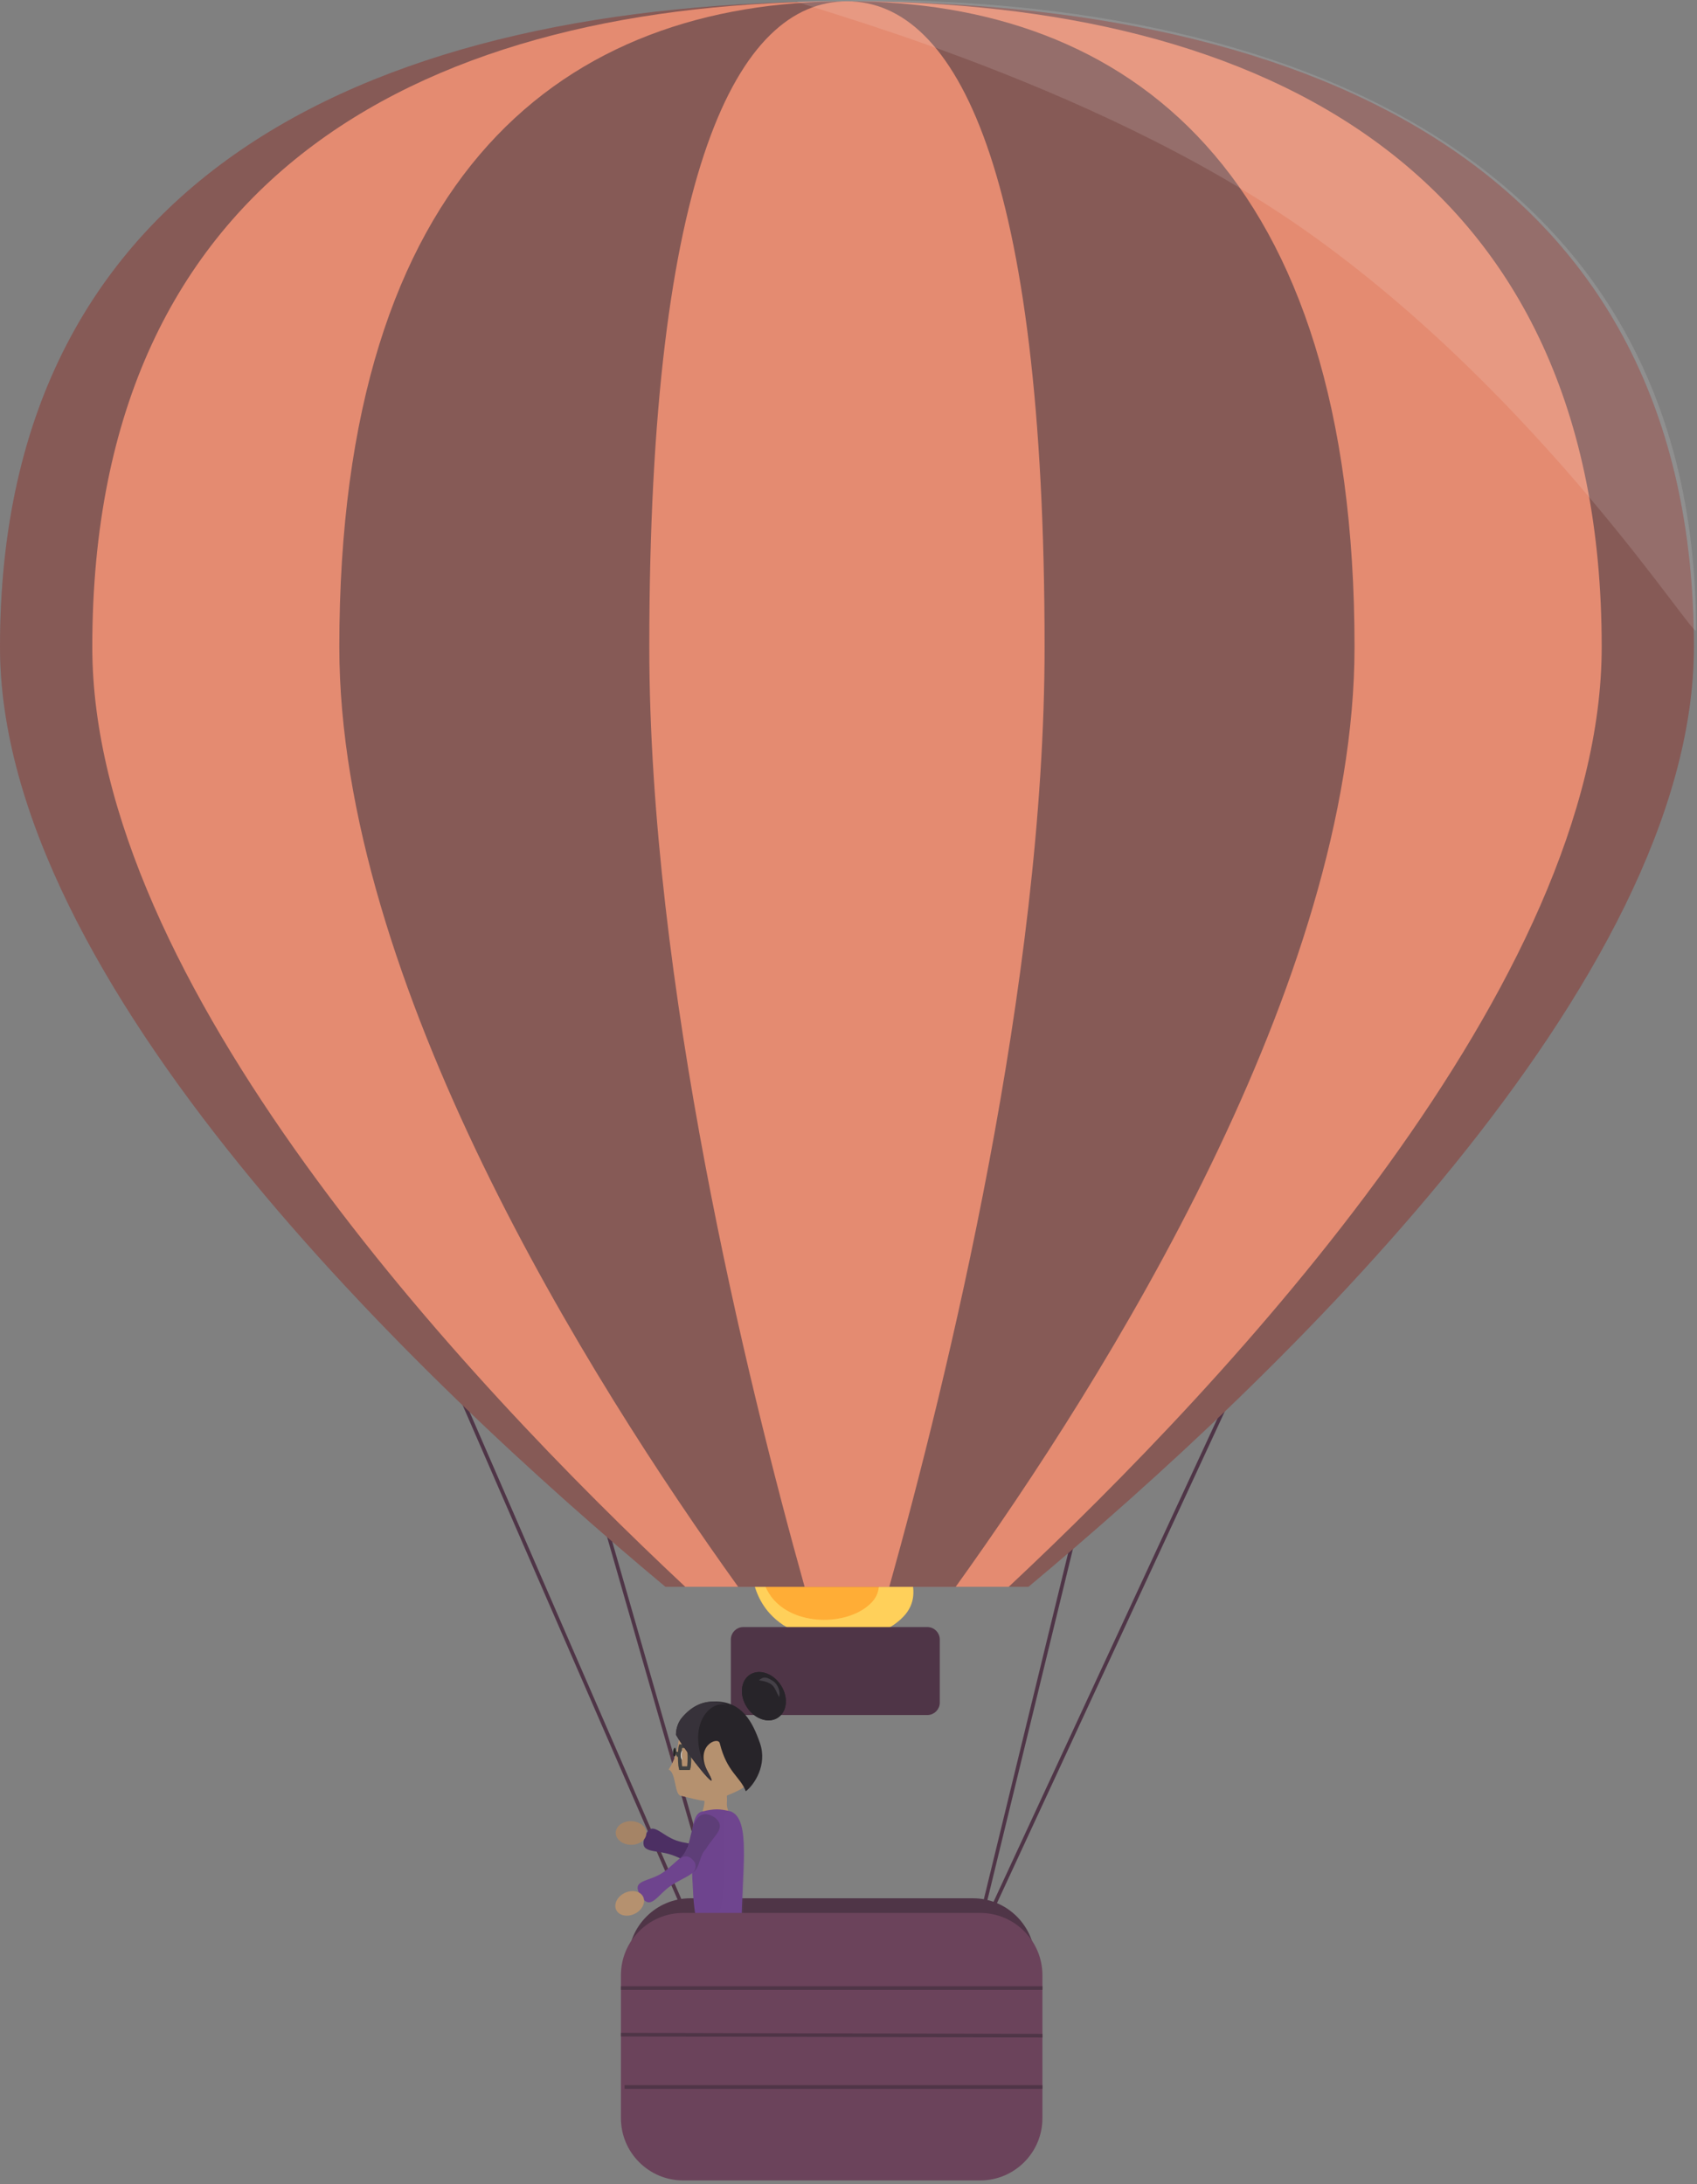 <svg width="463" height="596" viewBox="0 0 463 596" fill="none" xmlns="http://www.w3.org/2000/svg">
<rect x="0" y="0" width="463" height="596" fill="#808080" stroke="none"/>
<path class="ballonFire" d="M205.06 420.414C204.73 424.074 203.87 433.414 209.96 440.224C218.93 450.264 238.35 449.624 246.45 441.184C259.73 427.334 220.24 402.784 229.98 388.734C236.46 379.384 206.52 404.474 205.06 420.414Z" fill="#FFD05A"/>
<path class="ballonFire" d="M207.6 422.174C207.36 424.844 206.73 431.654 211.17 436.614C217.71 443.934 231.87 443.474 237.78 437.314C247.46 427.214 218.67 409.314 225.77 399.074C230.49 392.254 208.66 410.554 207.6 422.174Z" fill="#FFAD36"/>
<path class="ballonFire" d="M211.93 421.504C211.8 422.944 211.46 426.624 213.86 429.314C217.4 433.274 225.05 433.024 228.24 429.694C233.48 424.234 217.91 414.564 221.75 409.024C224.31 405.334 212.5 415.224 211.93 421.504Z" fill="#ED682E"/>
<path d="M253 467.504H202.81C201.2 467.504 199.9 466.204 199.9 464.594V447.404C199.9 445.794 201.2 444.494 202.81 444.494H253C254.61 444.494 255.91 445.794 255.91 447.404V464.594C255.91 466.204 254.61 467.504 253 467.504Z" fill="#4F3547" stroke="#4F3547" stroke-miterlimit="10"/>
<path d="M159.74 397.084L194.91 519.504" stroke="#4F3547" stroke-miterlimit="10"/>
<path d="M295.91 407.504L267.91 522.504" stroke="#4F3547" stroke-miterlimit="10"/>
<path d="M126.58 383.004L185.91 519.504" stroke="#4F3547" stroke-miterlimit="10"/>
<path d="M333.91 384.504L270.91 520.504" stroke="#4F3547" stroke-miterlimit="10"/>
<path d="M265.41 587.004H188.41C179.02 587.004 171.41 579.394 171.41 570.004V535.004C171.41 525.614 179.02 518.004 188.41 518.004H265.41C274.8 518.004 282.41 525.614 282.41 535.004V570.004C282.41 579.394 274.8 587.004 265.41 587.004Z" fill="#4F3547"/>
<path d="M192.15 507.564C190.24 510.264 187.66 507.684 183.23 506.154C178.8 504.614 174.14 505.964 175.96 501.174C177.77 496.424 180.13 500.724 184.56 502.254C189 503.794 194.35 502.664 192.15 507.564Z" fill="#4C2F63"/>
<path d="M172.25 496.964C174.56 497.024 176.4 498.514 176.35 500.294C176.31 502.074 174.4 503.474 172.09 503.414C169.78 503.354 167.94 501.864 167.99 500.084C168.04 498.304 169.94 496.904 172.25 496.964Z" fill="#A58466"/>
<path d="M192.18 491.974C192.38 489.294 192.69 486.474 195.36 486.664C198.03 486.854 198.51 489.294 198.32 491.974C198.12 494.654 200.93 496.344 195.37 496.344C189.81 496.344 191.98 494.644 192.18 491.974Z" fill="#B5916F"/>
<path d="M200.47 496.064C202.29 499.164 199.03 499.824 196.08 502.594C190.85 508.374 192.76 509.954 188.98 505.744C185.23 501.564 188.67 506.294 192.95 499.294C195.9 496.514 196.71 491.474 200.47 496.064Z" fill="#3F2B4F"/>
<path d="M185.69 472.604C187.17 467.384 191.22 465.884 195.5 465.884C202.27 465.884 207.03 470.654 207.03 478.984C205.45 486.044 204.59 485.654 198.27 489.994C194.34 492.694 190.76 491.184 185.69 489.994C184.04 489.604 184.49 483.664 182.46 482.884C185.23 478.524 184.83 475.634 185.69 472.604Z" fill="#B5916F"/>
<path d="M212.19 468.754C209.62 470.394 205.85 469.084 203.76 465.824C201.67 462.564 202.07 458.614 204.64 456.974C207.21 455.334 210.98 456.644 213.07 459.904C215.16 463.164 214.76 467.124 212.19 468.754Z" fill="#272429"/>
<path d="M188.09 479.504C188.1 480.354 188.07 481.194 188 481.814C187.97 482.124 187.93 482.354 187.88 482.504H187.87H187.86H187.85H187.84H187.83H187.82H187.81H187.8H187.79H187.78H187.77H187.76H187.75H187.74H187.73H187.72H187.71H187.7H187.69H187.68H187.67H187.66H187.65H187.64H187.63H187.62H187.61H187.6H187.59H187.58H187.57H187.56H187.55H187.54H187.53H187.52H187.51H187.5H187.49H187.48H187.47H187.46H187.45H187.44H187.43H187.42H187.41H187.4H187.39H187.38H187.37H187.41H187.4H187.39H187.38H187.37H187.36H187.35H187.34H187.33H187.32H187.31H187.3H187.29H187.28H187.27H187.26H187.25H187.24H187.23H187.22H187.21H187.2H187.19H187.18H187.17H187.16H187.15H187.14H187.13H187.12H187.11H187.1H187.09H187.08H187.07H187.06H187.05H187.04H187.03H187.02H187.01H187H186.99H186.98H186.97H186.96H186.95H186.94H186.93H186.92H186.91H186.9H186.89H186.88H186.87H186.86H186.85H186.84H186.83H186.82H186.81H186.8H186.79H186.78H186.77H186.76H186.75H186.74H186.73H186.72H186.71H186.7H186.69H186.68H186.67H186.66H186.65H186.64H186.63H186.62H186.61H186.6H186.59H186.58H186.57H186.56H186.55H186.54H186.53H186.52H186.51H186.5H186.49H186.48H186.47H186.46H186.45H186.44H186.43H186.42H186.41H186.4H186.39H186.38H186.37H186.36H186.35H186.34H186.33H186.32H186.31H186.3H186.29H186.28H186.27H186.26H186.25H186.24H186.23H186.22H186.21H186.2H186.19H186.18H186.17H186.16H186.15H186.14H186.13H186.12H186.11H186.1H186.09H186.08H186.07H186.06H186.05H186.04H186.03H186.02H186.01H186H185.99H185.98H185.97H185.96H185.95H185.94H185.93H185.92H185.91H185.9H185.89H185.88H185.87H185.86H185.85H185.84H185.83H185.82H185.81H185.8H185.79H185.78H185.77H185.76H185.75H185.74H185.73H185.72H185.71H185.7H185.69H186.41H186.4H186.39H186.38H186.37H186.36H186.35H186.34H186.33H186.32H186.31H186.3H186.29H186.28H186.27H186.26H186.25H186.24H186.23H186.22H186.21H186.2H186.19H186.18H186.17H186.16H186.15H186.14H186.13H186.12H186.11H186.1H186.09H186.08H186.07H186.06H186.05H186.04H186.03H186.02H186.01H186H185.99H185.98H185.97H185.96H185.95H185.94H185.93H185.92H185.91H185.9H185.89H185.88H185.87H185.86H185.85H185.84H185.83H185.82H185.81H185.8H185.79H185.78H185.77H185.76H185.75H185.74H185.73H185.72H185.71H185.7C185.66 482.354 185.62 482.114 185.58 481.814C185.51 481.194 185.47 480.354 185.46 479.504C185.46 478.654 185.49 477.814 185.56 477.194C185.59 476.884 185.63 476.654 185.68 476.504H187.8C187.84 476.664 187.88 476.894 187.91 477.194C188.04 477.814 188.08 478.664 188.09 479.504Z" stroke="#414141"/>
<path d="M185.73 479.004C185.73 478.324 185.93 477.764 186.17 477.734C186.17 477.734 185.98 478.304 185.98 478.974C185.98 479.654 186.17 480.184 186.17 480.184C185.93 480.214 185.73 479.684 185.73 479.004Z" fill="#D9D9D9"/>
<path d="M184.41 478.504C184.41 478.504 184.45 478.504 184.7 478.504C184.95 478.504 185.23 479.294 185.23 479.294" stroke="#414141"/>
<path d="M184.12 476.944C183.86 476.944 183.65 477.574 183.65 478.134C183.65 478.684 183.7 479.324 183.97 479.324C184.23 479.324 184.44 478.694 184.44 478.134C184.44 477.574 184.38 476.944 184.12 476.944Z" fill="#272727"/>
<path d="M183.22 476.954C182.54 477.604 182.76 479.034 183.48 479.724C182.34 479.414 182.61 476.894 183.22 476.954Z" fill="#5C423C"/>
<path d="M185.69 472.604C187.17 467.384 191.22 465.884 195.5 465.884C202.27 465.884 207.03 470.654 207.03 478.984C205.45 486.044 205.39 487.144 198.27 489.994C194.32 491.574 190.76 491.184 185.69 489.994C184.04 489.604 184.49 483.664 182.46 482.884C185.23 478.524 184.83 475.634 185.69 472.604Z" fill="#B5916F"/>
<path d="M191.53 494.334C194.95 493.544 196.29 493.544 199.45 494.334C204.98 496.704 202.32 510.434 202.32 525.904C198.9 533.404 191.53 529.854 191.53 529.854C191.53 529.854 189.57 524.374 189.17 517.654C188.35 503.614 188.11 495.124 191.53 494.334Z" fill="#6E448E"/>
<g opacity="0.35">
<path opacity="0.35" d="M199.45 494.334C204.59 495.914 203.05 510.194 202.61 525.864C199.86 533.424 193.92 529.844 193.92 529.844C201.43 512.364 194.32 492.754 199.45 494.334Z" fill="#764F99"/>
</g>
<path d="M212.19 468.754C209.62 470.394 205.85 469.084 203.76 465.824C201.67 462.564 202.07 458.614 204.64 456.974C207.21 455.334 210.98 456.644 213.07 459.904C215.16 463.164 214.76 467.124 212.19 468.754Z" fill="#272429"/>
<path d="M195.27 496.154C198.18 498.944 194.87 500.684 192.55 504.624C190.19 506.644 191.25 513.324 185.88 510.274C182.31 506.704 186.41 509.364 188.18 502.014C188.81 499.394 189.83 492.354 195.27 496.154Z" fill="#5E3E78"/>
<path d="M189.6 508.254C190.63 511.444 187.01 511.924 183.12 514.524C179.23 517.124 177.53 521.684 174.76 517.264C172.02 512.884 176.89 513.644 180.78 511.044C184.67 508.454 186.67 504.164 189.6 508.254Z" fill="#6E448E"/>
<path d="M170.4 516.574C172.42 515.574 174.69 516.024 175.47 517.584C176.24 519.144 175.23 521.224 173.21 522.224C171.19 523.224 168.92 522.774 168.14 521.214C167.36 519.654 168.37 517.574 170.4 516.574Z" fill="#B5916F"/>
<path d="M188.09 479.504C188.1 480.354 188.07 481.194 188 481.814C187.97 482.124 187.93 482.354 187.88 482.504H187.87H187.86H187.85H187.84H187.83H187.82H187.81H187.8H187.79H187.78H187.77H187.76H187.75H187.74H187.73H187.72H187.71H187.7H187.69H187.68H187.67H187.66H187.65H187.64H187.63H187.62H187.61H187.6H187.59H187.58H187.57H187.56H187.55H187.54H187.53H187.52H187.51H187.5H187.49H187.48H187.47H187.46H187.45H187.44H187.43H187.42H187.41H187.4H187.39H187.38H187.37H187.41H187.4H187.39H187.38H187.37H187.36H187.35H187.34H187.33H187.32H187.31H187.3H187.29H187.28H187.27H187.26H187.25H187.24H187.23H187.22H187.21H187.2H187.19H187.18H187.17H187.16H187.15H187.14H187.13H187.12H187.11H187.1H187.09H187.08H187.07H187.06H187.05H187.04H187.03H187.02H187.01H187H186.99H186.98H186.97H186.96H186.95H186.94H186.93H186.92H186.91H186.9H186.89H186.88H186.87H186.86H186.85H186.84H186.83H186.82H186.81H186.8H186.79H186.78H186.77H186.76H186.75H186.74H186.73H186.72H186.71H186.7H186.69H186.68H186.67H186.66H186.65H186.64H186.63H186.62H186.61H186.6H186.59H186.58H186.57H186.56H186.55H186.54H186.53H186.52H186.51H186.5H186.49H186.48H186.47H186.46H186.45H186.44H186.43H186.42H186.41H186.4H186.39H186.38H186.37H186.36H186.35H186.34H186.33H186.32H186.31H186.3H186.29H186.28H186.27H186.26H186.25H186.24H186.23H186.22H186.21H186.2H186.19H186.18H186.17H186.16H186.15H186.14H186.13H186.12H186.11H186.1H186.09H186.08H186.07H186.06H186.05H186.04H186.03H186.02H186.01H186H185.99H185.98H185.97H185.96H185.95H185.94H185.93H185.92H185.91H185.9H185.89H185.88H185.87H185.86H185.85H185.84H185.83H185.82H185.81H185.8H185.79H185.78H185.77H185.76H185.75H185.74H185.73H185.72H185.71H185.7H185.69H186.41H186.4H186.39H186.38H186.37H186.36H186.35H186.34H186.33H186.32H186.31H186.3H186.29H186.28H186.27H186.26H186.25H186.24H186.23H186.22H186.21H186.2H186.19H186.18H186.17H186.16H186.15H186.14H186.13H186.12H186.11H186.1H186.09H186.08H186.07H186.06H186.05H186.04H186.03H186.02H186.01H186H185.99H185.98H185.97H185.96H185.95H185.94H185.93H185.92H185.91H185.9H185.89H185.88H185.87H185.86H185.85H185.84H185.83H185.82H185.81H185.8H185.79H185.78H185.77H185.76H185.75H185.74H185.73H185.72H185.71H185.7C185.66 482.354 185.62 482.114 185.58 481.814C185.51 481.194 185.47 480.354 185.46 479.504C185.46 478.654 185.49 477.814 185.56 477.194C185.59 476.884 185.63 476.654 185.68 476.504H187.8C187.84 476.664 187.88 476.894 187.91 477.194C188.04 477.814 188.08 478.664 188.09 479.504Z" stroke="#414141"/>
<path d="M185.73 479.004C185.73 478.324 185.93 477.764 186.17 477.734C186.17 477.734 185.98 478.304 185.98 478.974C185.98 479.654 186.17 480.184 186.17 480.184C185.93 480.214 185.73 479.684 185.73 479.004Z" fill="#D9D9D9"/>
<path d="M184.41 478.504C184.41 478.504 184.45 478.504 184.7 478.504C184.95 478.504 185.23 479.294 185.23 479.294" stroke="#414141"/>
<path d="M210.81 458.664C212.37 459.634 212.95 461.744 212.56 463.094C211.22 460.634 211.39 459.114 207.07 458.534C208.36 457.324 209.25 457.694 210.81 458.664Z" fill="#444047"/>
<path d="M196.37 475.684C198.35 483.664 201.93 484.754 203.48 488.804C205.77 487.074 209.41 481.634 207.35 475.684C205.29 469.734 202.39 464.344 195.18 464.304C191.41 464.284 188.6 465.764 186.12 468.644C184.76 470.224 184.43 472.204 184.43 473.384C187.59 478.914 197.16 490.774 193.21 483.664C189.26 476.554 195.88 473.714 196.37 475.684Z" fill="#272429"/>
<path d="M199.45 465.884C200.24 466.474 193.06 460.564 186.12 468.654C184.76 470.234 184.43 472.214 184.43 473.394C187.59 478.924 197.16 490.784 193.21 483.674C186.02 470.734 194.71 462.324 199.45 465.884Z" fill="#37323A"/>
<path d="M231.08 0.354C103.46 0.354 0 46.314 0 176.524C0 267.844 113.66 376.344 181.55 433.004H280.6C348.49 376.344 462.15 267.844 462.15 176.524C462.16 46.324 358.7 0.354 231.08 0.354Z" fill="#73455F"/>
<path d="M231.08 0.354C117.36 0.354 25.18 46.314 25.18 176.524C25.18 267.844 126.46 376.344 186.96 433.004H275.22C335.72 376.344 437 267.844 437 176.524C436.98 46.324 344.8 0.354 231.08 0.354Z" fill="#E07E7E"/>
<path d="M231.08 0.354C154.59 0.354 92.58 46.314 92.58 176.524C92.58 267.844 160.7 376.344 201.39 433.004H260.75C301.44 376.344 369.56 267.844 369.56 176.524C369.57 46.324 307.57 0.354 231.08 0.354Z" fill="#73455F"/>
<path d="M231.08 0.354C201.3 0.354 177.15 46.314 177.15 176.524C177.15 267.844 203.68 376.344 219.52 433.004H242.63C258.47 376.344 285 267.844 285 176.524C285.01 46.324 260.86 0.354 231.08 0.354Z" fill="#E07E7E"/>
<path class="ballonLight" opacity="0.25" d="M231.08 0.354C103.46 0.354 0 46.314 0 176.524C0 267.844 113.66 376.344 181.55 433.004H280.6C348.49 376.344 462.15 267.844 462.15 176.524C462.15 46.324 358.7 0.354 231.08 0.354Z" fill="#FFDE1D" fill-opacity="0.55"/>
<g opacity="0.35">
<path opacity="0.35" d="M217.6 0.354C213.9 0.494 296.48 20.884 356.1 62.864C420.62 108.294 462.73 175.324 462.73 171.944C462.72 40.804 346.29 -4.546 217.6 0.354Z" fill="white"/>
</g>
<path d="M267.41 595.004H186.41C177.02 595.004 169.41 587.394 169.41 578.004V539.004C169.41 529.614 177.02 522.004 186.41 522.004H267.41C276.8 522.004 284.41 529.614 284.41 539.004V578.004C284.41 587.394 276.8 595.004 267.41 595.004Z" fill="#6B435B"/>
<path d="M284.41 569.504H170.41" stroke="#4F3547" stroke-miterlimit="10"/>
<path d="M284.41 555.504L169.41 555.224" stroke="#4F3547" stroke-miterlimit="10"/>
<path d="M284.41 542.504H169.41" stroke="#4F3547" stroke-miterlimit="10"/>
</svg>

